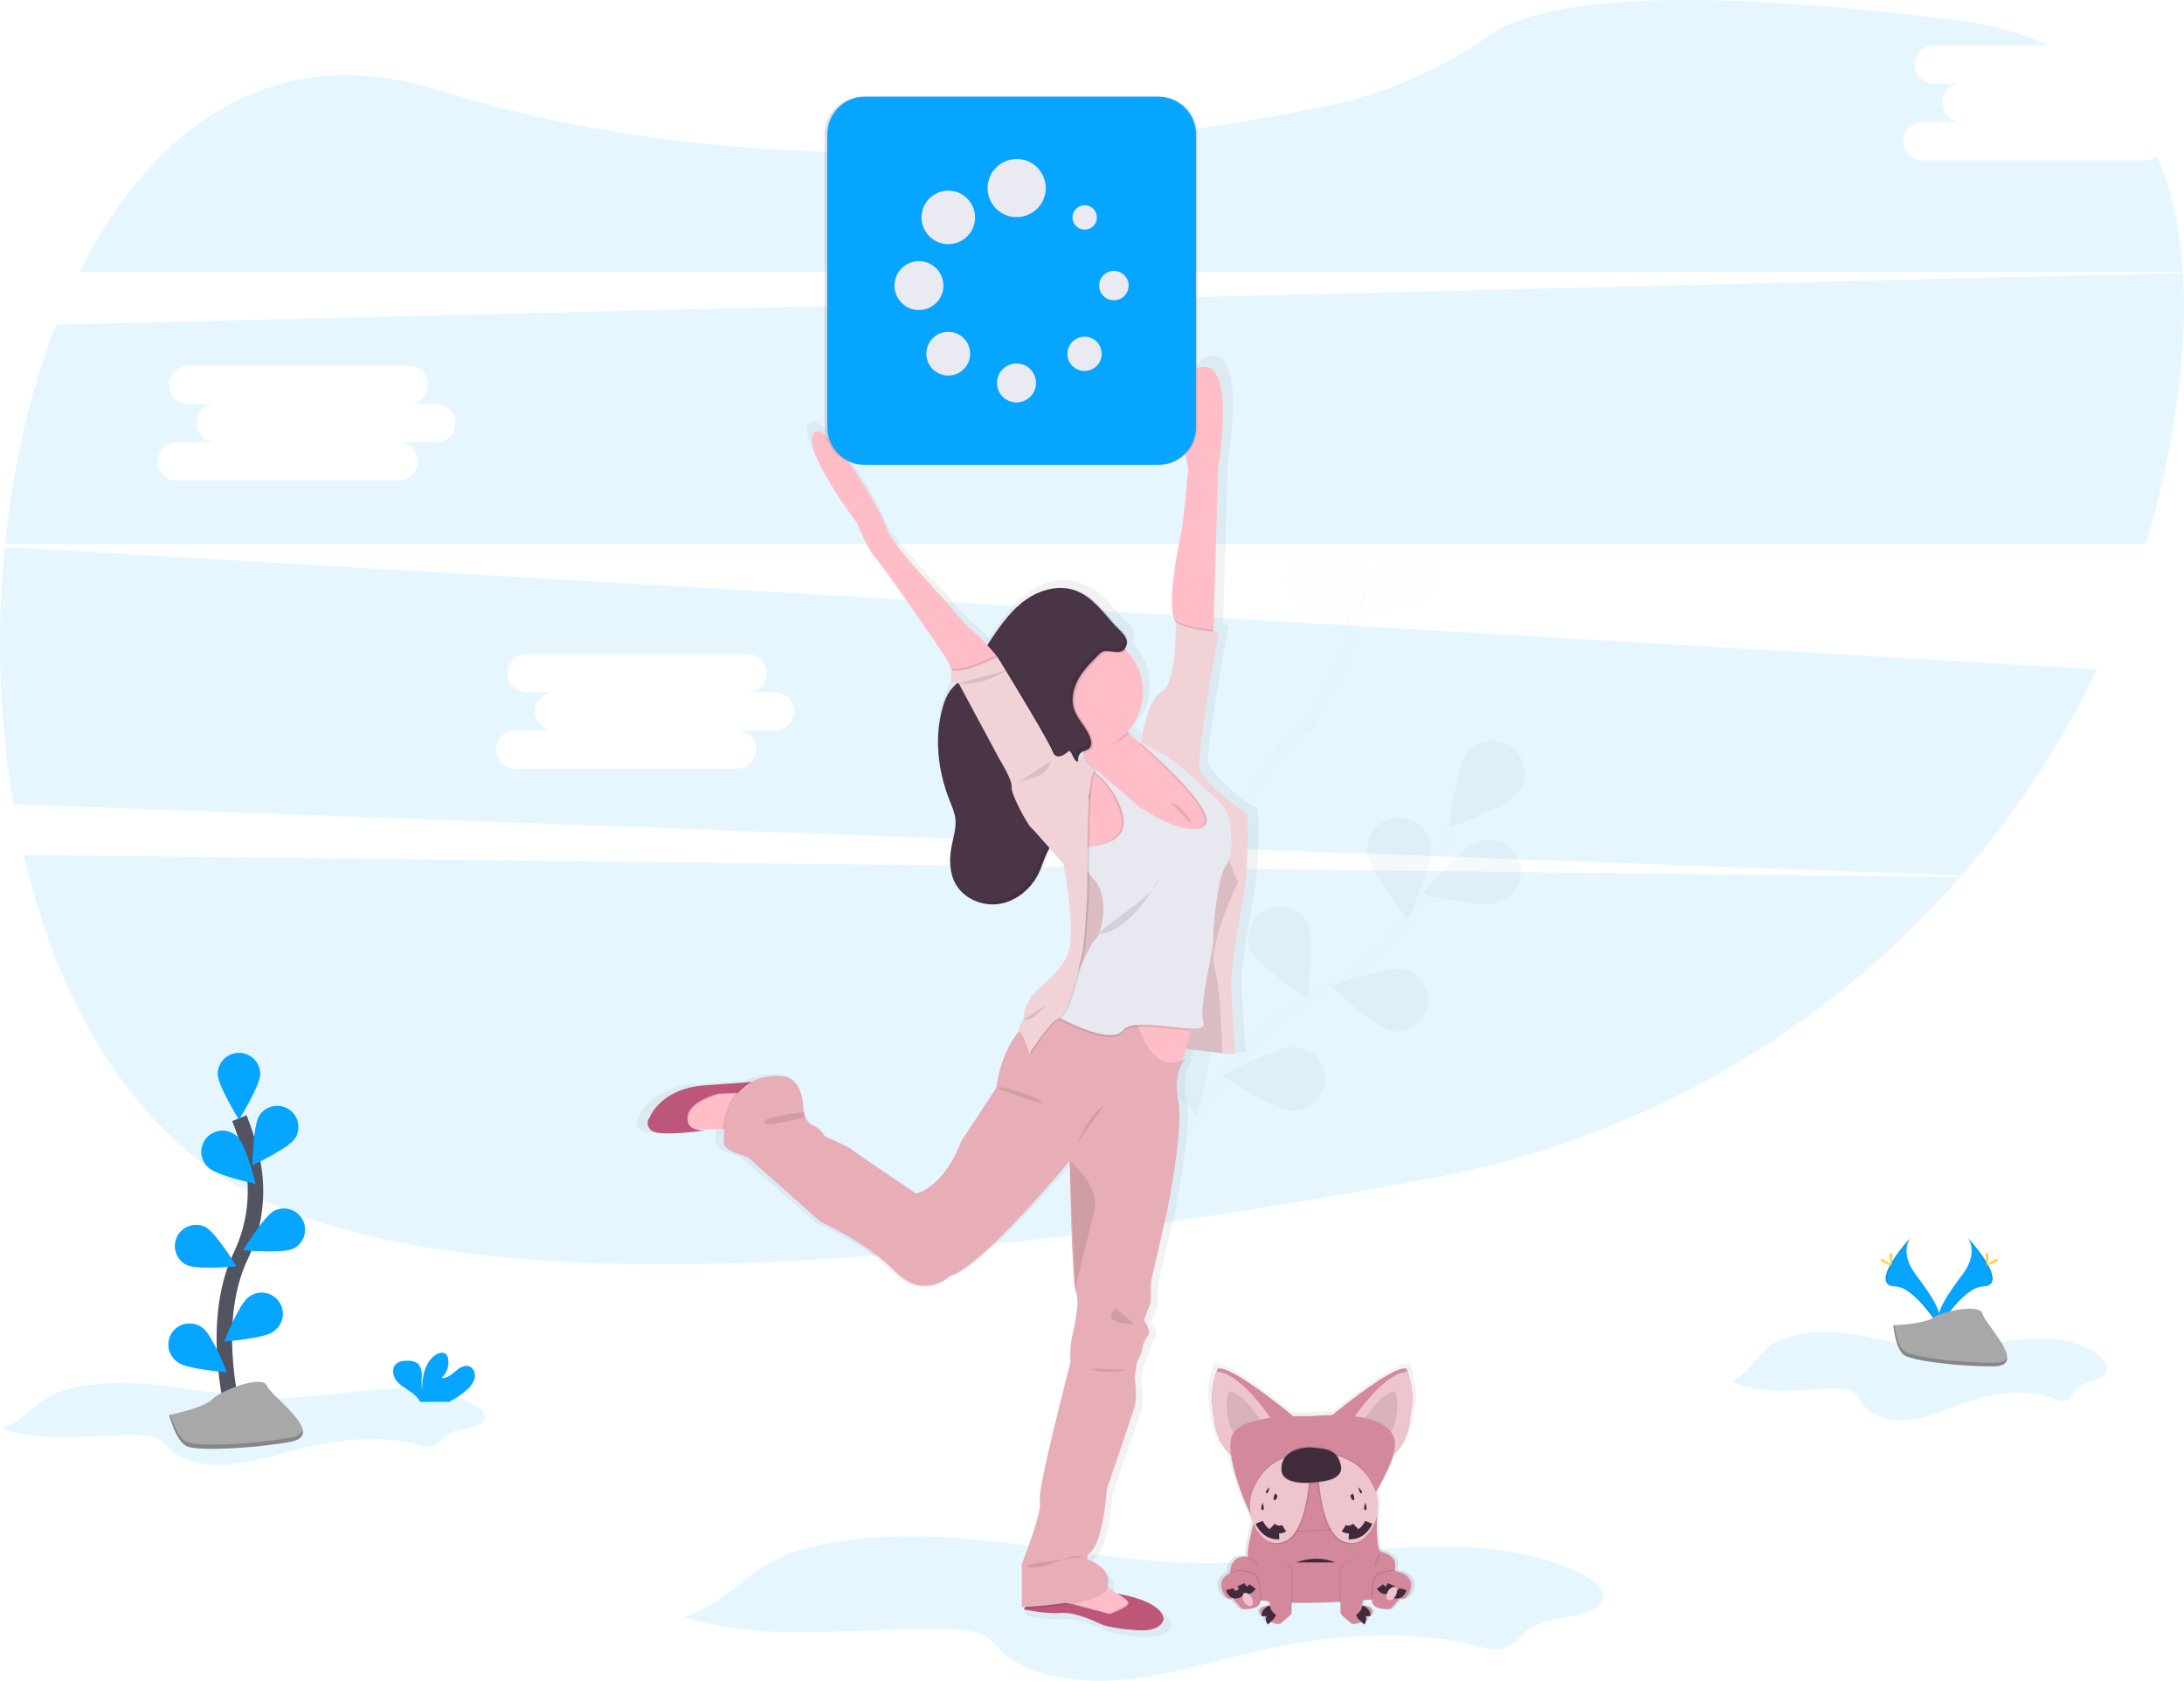 <svg width="282" height="217" viewBox="0 0 282 217" fill="none" xmlns="http://www.w3.org/2000/svg">
<g clip-path="url(#clip0)">
<path opacity="0.1" d="M223.67 178.333C227.783 180.41 232.813 179.147 237.486 179.293C238.126 179.314 238.802 179.375 239.316 179.732C239.83 180.089 240.087 180.674 240.434 181.172C241.742 183.023 244.426 183.618 246.77 183.305C249.114 182.992 251.266 181.95 253.479 181.157C257.304 179.788 261.676 179.165 265.449 180.659C265.783 180.83 266.156 180.912 266.532 180.897C267.359 180.777 267.603 179.781 268.184 179.213C269.228 178.187 271.495 178.469 271.955 177.119C272.212 176.326 271.605 175.515 270.927 174.976C268.356 172.907 264.66 172.565 261.283 172.886C257.905 173.207 254.6 174.082 251.199 174.087C246.973 174.087 242.889 172.737 238.704 172.185C235.805 171.8 232.641 171.849 229.921 172.979C226.983 174.211 226.338 176.942 223.67 178.333Z" fill="#06A5FF"/>
<path opacity="0.1" d="M3.046 110.367C7.508 129.413 16.954 145.877 31.881 153.858C62.908 170.442 132.877 161.887 185.095 152.061C211.482 147.112 235.434 133.44 253.093 113.245L3.046 110.367Z" fill="#06A5FF"/>
<path opacity="0.1" d="M276.885 20.712H248.232C247.576 20.712 246.946 20.452 246.482 19.988C246.018 19.525 245.757 18.896 245.757 18.24C245.757 17.585 246.018 16.956 246.482 16.492C246.946 16.029 247.576 15.768 248.232 15.768H253.185C252.542 15.748 251.933 15.478 251.485 15.017C251.038 14.555 250.787 13.938 250.787 13.295C250.787 12.653 251.038 12.036 251.485 11.574C251.933 11.112 252.542 10.843 253.185 10.822H249.649C249.006 10.801 248.396 10.532 247.948 10.07C247.501 9.609 247.25 8.991 247.25 8.349C247.25 7.706 247.501 7.089 247.948 6.628C248.396 6.166 249.006 5.896 249.649 5.876H264.603C261.285 4.336 257.406 3.24 252.936 2.667C212.159 -2.564 197.6 0.896 192.465 4.464C186.129 8.853 179.06 12.082 171.505 13.638C146.346 18.82 99.295 25.058 56.649 11.643C35.453 4.97 19.702 16.241 10.258 35.074H281.858C281.504 29.599 280.442 24.55 278.494 20.122C278.046 20.505 277.475 20.715 276.885 20.712Z" fill="#06A5FF"/>
<path opacity="0.1" d="M0.614 70.614C-0.487 81.691 -0.113 92.864 1.724 103.842L253.285 113.032C260.288 104.987 266.168 96.033 270.764 86.413L0.614 70.614ZM100.109 94.319H95.156C95.813 94.319 96.442 94.58 96.906 95.043C97.371 95.507 97.632 96.135 97.632 96.791C97.632 97.447 97.371 98.075 96.906 98.539C96.442 99.003 95.813 99.263 95.156 99.263H66.504C65.847 99.263 65.218 99.003 64.754 98.539C64.289 98.075 64.028 97.447 64.028 96.791C64.028 96.135 64.289 95.507 64.754 95.043C65.218 94.58 65.847 94.319 66.504 94.319H71.457C70.814 94.299 70.204 94.029 69.757 93.567C69.309 93.106 69.059 92.489 69.059 91.846C69.059 91.204 69.309 90.586 69.757 90.125C70.204 89.663 70.814 89.394 71.457 89.373H67.92C67.277 89.352 66.667 89.083 66.22 88.621C65.772 88.159 65.522 87.542 65.522 86.9C65.522 86.257 65.772 85.64 66.22 85.178C66.667 84.717 67.277 84.447 67.92 84.427H96.573C97.216 84.447 97.825 84.717 98.273 85.178C98.72 85.64 98.971 86.257 98.971 86.9C98.971 87.542 98.72 88.159 98.273 88.621C97.825 89.083 97.216 89.352 96.573 89.373H100.109C100.752 89.394 101.362 89.663 101.81 90.125C102.257 90.586 102.507 91.204 102.507 91.846C102.507 92.489 102.257 93.106 101.81 93.567C101.362 94.029 100.752 94.299 100.109 94.319Z" fill="#06A5FF"/>
<path opacity="0.1" d="M281.871 35.241L7.228 41.915C3.886 50.488 1.683 60.183 0.655 70.235H277.059C278.863 64.331 280.198 58.293 281.051 52.179C281.874 46.273 282.203 40.562 281.871 35.241ZM56.413 57.1H51.459C52.116 57.1 52.746 57.361 53.21 57.824C53.674 58.288 53.935 58.916 53.935 59.572C53.935 60.228 53.674 60.856 53.21 61.32C52.746 61.783 52.116 62.044 51.459 62.044H22.807C22.151 62.044 21.521 61.783 21.057 61.32C20.593 60.856 20.332 60.228 20.332 59.572C20.332 58.916 20.593 58.288 21.057 57.824C21.521 57.361 22.151 57.1 22.807 57.1H27.76C27.117 57.079 26.508 56.81 26.06 56.348C25.612 55.887 25.362 55.269 25.362 54.627C25.362 53.984 25.612 53.367 26.06 52.906C26.508 52.444 27.117 52.175 27.76 52.154H24.223C23.58 52.133 22.971 51.864 22.523 51.402C22.076 50.94 21.825 50.323 21.825 49.681C21.825 49.038 22.076 48.421 22.523 47.959C22.971 47.498 23.58 47.228 24.223 47.207H52.876C53.519 47.228 54.129 47.498 54.576 47.959C55.024 48.421 55.274 49.038 55.274 49.681C55.274 50.323 55.024 50.94 54.576 51.402C54.129 51.864 53.519 52.133 52.876 52.154H56.413C57.056 52.175 57.666 52.444 58.113 52.906C58.56 53.367 58.811 53.984 58.811 54.627C58.811 55.269 58.56 55.887 58.113 56.348C57.666 56.81 57.056 57.079 56.413 57.1Z" fill="#06A5FF"/>
<g opacity="0.1">
<path opacity="0.1" d="M149.935 152.375C149.935 152.375 157.183 134.535 170.719 127.915C176.414 125.176 181.065 120.666 183.975 115.063C185.335 112.391 186.447 109.6 187.298 106.726" stroke="#535461" stroke-width="2" stroke-miterlimit="10"/>
<path opacity="0.1" d="M195.804 102.505C194.392 104.277 187.09 106.869 187.09 106.869C187.09 106.869 187.969 99.181 189.38 97.41C189.702 96.951 190.115 96.563 190.592 96.269C191.07 95.975 191.603 95.782 192.159 95.702C192.714 95.621 193.28 95.655 193.822 95.801C194.363 95.948 194.869 96.203 195.308 96.552C195.748 96.9 196.111 97.335 196.375 97.829C196.64 98.323 196.801 98.867 196.847 99.425C196.894 99.983 196.826 100.545 196.646 101.077C196.467 101.608 196.181 102.096 195.806 102.513L195.804 102.505Z" fill="#06A5FF"/>
<path opacity="0.1" d="M193.298 116.533C191.149 117.255 183.612 115.463 183.612 115.463C183.612 115.463 188.535 109.487 190.684 108.766C191.204 108.55 191.764 108.443 192.328 108.453C192.892 108.462 193.448 108.587 193.962 108.82C194.475 109.053 194.935 109.389 195.313 109.807C195.691 110.225 195.979 110.717 196.159 111.251C196.338 111.785 196.406 112.35 196.358 112.911C196.31 113.472 196.146 114.018 195.878 114.513C195.609 115.008 195.242 115.443 194.798 115.791C194.354 116.139 193.843 116.391 193.298 116.533Z" fill="#06A5FF"/>
<path opacity="0.1" d="M179.711 133.118C177.493 132.659 171.892 127.309 171.892 127.309C171.892 127.309 179.163 124.632 181.382 125.094C182.386 125.374 183.247 126.024 183.79 126.914C184.333 127.804 184.516 128.866 184.304 129.886C184.092 130.906 183.499 131.808 182.646 132.408C181.793 133.008 180.744 133.262 179.711 133.118Z" fill="#06A5FF"/>
<path opacity="0.1" d="M166.601 143.355C164.336 143.275 157.91 138.95 157.91 138.95C157.91 138.95 164.624 135.084 166.889 135.161C167.45 135.146 168.008 135.246 168.529 135.455C169.05 135.664 169.523 135.977 169.918 136.375C170.313 136.773 170.622 137.248 170.827 137.77C171.031 138.292 171.127 138.85 171.107 139.411C171.087 139.971 170.953 140.521 170.712 141.028C170.472 141.534 170.13 141.986 169.708 142.355C169.285 142.725 168.792 143.004 168.258 143.176C167.723 143.348 167.159 143.409 166.601 143.355Z" fill="#06A5FF"/>
<path opacity="0.1" d="M176.595 110.45C176.883 112.693 181.793 118.682 181.793 118.682C181.793 118.682 185.026 111.649 184.736 109.402C184.7 108.842 184.55 108.294 184.295 107.794C184.039 107.293 183.683 106.85 183.249 106.493C182.815 106.135 182.312 105.87 181.771 105.714C181.231 105.558 180.664 105.515 180.106 105.587C179.548 105.659 179.01 105.844 178.527 106.132C178.043 106.419 177.624 106.803 177.295 107.259C176.966 107.714 176.734 108.233 176.614 108.782C176.493 109.331 176.487 109.898 176.595 110.45Z" fill="#06A5FF"/>
<path opacity="0.1" d="M161.414 122.617C162.363 124.67 168.843 128.918 168.843 128.918C168.843 128.918 169.817 121.241 168.869 119.185C168.371 118.267 167.542 117.573 166.551 117.244C165.559 116.914 164.479 116.974 163.53 117.411C162.582 117.848 161.835 118.629 161.442 119.596C161.049 120.563 161.039 121.643 161.414 122.617Z" fill="#06A5FF"/>
<path opacity="0.1" d="M148.284 136.46C148.873 138.644 154.538 143.924 154.538 143.924C154.538 143.924 156.8 136.521 156.214 134.337C155.881 133.346 155.182 132.519 154.26 132.024C153.338 131.53 152.261 131.405 151.25 131.676C150.239 131.946 149.369 132.592 148.818 133.481C148.267 134.37 148.076 135.435 148.284 136.46Z" fill="#06A5FF"/>
<path opacity="0.25" d="M195.804 102.505C194.392 104.277 187.09 106.869 187.09 106.869C187.09 106.869 187.969 99.181 189.38 97.41C189.702 96.951 190.115 96.563 190.592 96.269C191.07 95.975 191.603 95.782 192.159 95.702C192.714 95.621 193.28 95.655 193.822 95.801C194.363 95.948 194.869 96.203 195.308 96.552C195.748 96.9 196.111 97.335 196.375 97.829C196.64 98.323 196.801 98.867 196.847 99.425C196.894 99.983 196.826 100.545 196.646 101.077C196.467 101.608 196.181 102.096 195.806 102.513L195.804 102.505Z" fill="black"/>
<path opacity="0.25" d="M193.298 116.533C191.149 117.255 183.612 115.463 183.612 115.463C183.612 115.463 188.535 109.487 190.684 108.766C191.204 108.55 191.764 108.443 192.328 108.453C192.892 108.462 193.448 108.587 193.962 108.82C194.475 109.053 194.935 109.389 195.313 109.807C195.691 110.225 195.979 110.717 196.159 111.251C196.338 111.785 196.406 112.35 196.358 112.911C196.31 113.472 196.146 114.018 195.878 114.513C195.609 115.008 195.242 115.443 194.798 115.791C194.354 116.139 193.843 116.391 193.298 116.533Z" fill="black"/>
<path opacity="0.25" d="M179.711 133.118C177.493 132.659 171.892 127.309 171.892 127.309C171.892 127.309 179.163 124.632 181.382 125.094C182.386 125.374 183.247 126.024 183.79 126.914C184.333 127.804 184.516 128.866 184.304 129.886C184.092 130.906 183.499 131.808 182.646 132.408C181.793 133.008 180.744 133.262 179.711 133.118Z" fill="black"/>
<path opacity="0.25" d="M166.601 143.355C164.336 143.275 157.91 138.95 157.91 138.95C157.91 138.95 164.624 135.084 166.889 135.161C167.45 135.146 168.008 135.246 168.529 135.455C169.05 135.664 169.523 135.977 169.918 136.375C170.313 136.773 170.622 137.248 170.827 137.77C171.031 138.292 171.127 138.85 171.107 139.411C171.087 139.971 170.953 140.521 170.712 141.028C170.472 141.534 170.13 141.986 169.708 142.355C169.285 142.725 168.792 143.004 168.258 143.176C167.723 143.348 167.159 143.409 166.601 143.355Z" fill="black"/>
<path opacity="0.25" d="M176.595 110.45C176.883 112.693 181.793 118.682 181.793 118.682C181.793 118.682 185.026 111.649 184.736 109.402C184.7 108.842 184.55 108.294 184.295 107.794C184.039 107.293 183.683 106.85 183.249 106.493C182.815 106.135 182.312 105.87 181.771 105.714C181.231 105.558 180.664 105.515 180.106 105.587C179.548 105.659 179.01 105.844 178.527 106.132C178.043 106.419 177.624 106.803 177.295 107.259C176.966 107.714 176.734 108.233 176.614 108.782C176.493 109.331 176.487 109.898 176.595 110.45Z" fill="black"/>
<path opacity="0.25" d="M161.414 122.617C162.363 124.67 168.843 128.918 168.843 128.918C168.843 128.918 169.817 121.241 168.869 119.185C168.371 118.267 167.542 117.573 166.551 117.244C165.559 116.914 164.479 116.974 163.53 117.411C162.582 117.848 161.835 118.629 161.442 119.596C161.049 120.563 161.039 121.643 161.414 122.617Z" fill="black"/>
<path opacity="0.25" d="M148.284 136.46C148.873 138.644 154.538 143.924 154.538 143.924C154.538 143.924 156.8 136.521 156.214 134.337C155.881 133.346 155.182 132.519 154.26 132.024C153.338 131.53 152.261 131.405 151.25 131.676C150.239 131.946 149.369 132.592 148.818 133.481C148.267 134.37 148.076 135.435 148.284 136.46Z" fill="black"/>
</g>
<g opacity="0.1">
<path opacity="0.1" d="M155.358 125.363C155.358 125.363 156.273 106.132 166.846 95.408C171.309 90.937 174.2 85.141 175.084 78.89C175.477 75.92 175.598 72.919 175.444 69.927" stroke="#535461" stroke-width="2" stroke-miterlimit="10"/>
<path opacity="0.1" d="M182.073 63.127C181.33 65.265 175.3 70.122 175.3 70.122C175.3 70.122 173.577 62.578 174.318 60.439C174.468 59.898 174.727 59.394 175.08 58.957C175.433 58.52 175.872 58.16 176.37 57.899C176.868 57.639 177.414 57.483 177.974 57.441C178.535 57.399 179.098 57.472 179.629 57.656C180.16 57.84 180.648 58.131 181.062 58.511C181.476 58.89 181.808 59.351 182.037 59.863C182.266 60.376 182.387 60.93 182.393 61.492C182.4 62.053 182.29 62.609 182.073 63.127Z" fill="#06A5FF"/>
<path opacity="0.1" d="M184.368 77.183C182.569 78.577 174.873 79.38 174.873 79.38C174.873 79.38 177.533 72.111 179.32 70.72C180.183 70.132 181.239 69.895 182.271 70.056C183.303 70.218 184.236 70.765 184.878 71.588C185.521 72.411 185.826 73.447 185.731 74.486C185.636 75.525 185.149 76.49 184.368 77.183Z" fill="#06A5FF"/>
<path opacity="0.1" d="M177.057 97.335C174.811 97.636 167.75 94.445 167.75 94.445C167.75 94.445 173.721 89.504 175.957 89.211C177 89.14 178.03 89.468 178.839 90.127C179.648 90.787 180.176 91.729 180.314 92.763C180.453 93.797 180.193 94.845 179.586 95.694C178.979 96.543 178.071 97.13 177.047 97.335H177.057Z" fill="#06A5FF"/>
<path opacity="0.1" d="M168.087 111.335C165.926 112.01 158.428 110.052 158.428 110.052C158.428 110.052 163.476 104.181 165.64 103.506C166.165 103.304 166.726 103.212 167.288 103.235C167.851 103.258 168.402 103.396 168.909 103.64C169.415 103.885 169.866 104.231 170.234 104.656C170.601 105.081 170.877 105.578 171.045 106.114C171.213 106.65 171.268 107.215 171.209 107.774C171.149 108.333 170.975 108.873 170.698 109.362C170.421 109.851 170.046 110.278 169.597 110.616C169.148 110.955 168.634 111.198 168.087 111.33V111.335Z" fill="#06A5FF"/>
<path opacity="0.1" d="M166.589 76.983C167.617 79.003 174.228 83.028 174.228 83.028C174.228 83.028 174.94 75.327 173.922 73.299C173.702 72.783 173.378 72.317 172.97 71.93C172.563 71.544 172.08 71.245 171.552 71.052C171.025 70.859 170.463 70.776 169.902 70.808C169.341 70.84 168.792 70.987 168.29 71.239C167.788 71.491 167.343 71.844 166.982 72.274C166.622 72.705 166.354 73.205 166.194 73.743C166.035 74.281 165.988 74.847 166.055 75.404C166.123 75.961 166.305 76.498 166.589 76.983Z" fill="#06A5FF"/>
<path opacity="0.1" d="M156.306 93.485C157.885 95.11 165.406 96.971 165.406 96.971C165.406 96.971 163.778 89.406 162.2 87.781C161.836 87.353 161.388 87.003 160.883 86.754C160.378 86.506 159.827 86.363 159.265 86.336C158.702 86.308 158.14 86.397 157.613 86.595C157.087 86.793 156.606 87.097 156.202 87.489C155.798 87.88 155.478 88.35 155.263 88.87C155.048 89.389 154.942 89.947 154.952 90.51C154.962 91.072 155.087 91.626 155.32 92.138C155.553 92.65 155.889 93.108 156.306 93.485Z" fill="#06A5FF"/>
<path opacity="0.1" d="M148.518 110.896C149.803 112.765 156.898 115.866 156.898 115.866C156.898 115.866 156.571 108.134 155.294 106.268C155.009 105.781 154.627 105.358 154.172 105.025C153.716 104.692 153.197 104.456 152.646 104.332C152.095 104.208 151.525 104.198 150.97 104.304C150.416 104.41 149.889 104.628 149.422 104.946C148.956 105.264 148.56 105.675 148.26 106.152C147.959 106.629 147.76 107.164 147.676 107.721C147.591 108.279 147.622 108.847 147.767 109.392C147.912 109.937 148.168 110.447 148.518 110.889V110.896Z" fill="#06A5FF"/>
</g>
<path d="M254.111 159.836C254.111 159.836 255.525 161.682 253.461 164.456C251.397 167.231 249.695 169.59 250.376 171.328C250.376 171.328 253.492 166.158 256.031 166.084C258.571 166.009 256.9 162.944 254.111 159.836Z" fill="#06A5FF"/>
<path opacity="0.1" d="M254.111 159.836C254.235 160.015 254.332 160.21 254.401 160.416C256.874 163.317 258.19 166.025 255.812 166.091C253.599 166.156 250.944 170.109 250.307 171.107C250.328 171.184 250.352 171.261 250.381 171.335C250.381 171.335 253.497 166.166 256.036 166.091C258.576 166.017 256.9 162.944 254.111 159.836Z" fill="black"/>
<path d="M256.739 162.185C256.739 162.834 256.664 163.36 256.574 163.36C256.484 163.36 256.412 162.834 256.412 162.185C256.412 161.535 256.502 161.841 256.592 161.841C256.682 161.841 256.739 161.535 256.739 162.185Z" fill="#FFD037"/>
<path d="M257.638 162.96C257.067 163.27 256.568 163.458 256.527 163.378C256.486 163.299 256.91 162.986 257.481 162.675C258.051 162.364 257.828 162.59 257.872 162.675C257.915 162.76 258.211 162.66 257.638 162.96Z" fill="#FFD037"/>
<path d="M246.644 159.836C246.644 159.836 245.231 161.682 247.295 164.456C249.359 167.231 251.06 169.59 250.379 171.328C250.379 171.328 247.267 166.158 244.724 166.084C242.182 166.009 243.866 162.944 246.644 159.836Z" fill="#06A5FF"/>
<path opacity="0.1" d="M246.644 159.836C246.521 160.015 246.423 160.21 246.354 160.416C243.881 163.317 242.565 166.025 244.943 166.091C247.156 166.156 249.811 170.109 250.448 171.107C250.428 171.185 250.402 171.261 250.371 171.335C250.371 171.335 247.259 166.166 244.716 166.091C242.174 166.017 243.866 162.944 246.644 159.836Z" fill="black"/>
<path d="M244.027 162.185C244.027 162.834 244.102 163.36 244.192 163.36C244.282 163.36 244.354 162.834 244.354 162.185C244.354 161.535 244.264 161.841 244.174 161.841C244.084 161.841 244.027 161.535 244.027 162.185Z" fill="#FFD037"/>
<path d="M243.127 162.96C243.698 163.27 244.194 163.458 244.238 163.378C244.281 163.299 243.855 162.986 243.284 162.675C242.713 162.364 242.937 162.59 242.893 162.675C242.85 162.76 242.557 162.66 243.127 162.96Z" fill="#FFD037"/>
<path d="M244.477 171.092C244.477 171.092 248.425 170.971 249.617 170.124C250.81 169.277 255.691 168.268 255.987 169.611C256.282 170.953 261.919 176.362 257.462 176.398C253.005 176.433 247.106 175.702 245.919 174.981C244.731 174.259 244.477 171.092 244.477 171.092Z" fill="#A8A8A8"/>
<path opacity="0.2" d="M257.539 175.935C253.082 175.971 247.183 175.242 245.996 174.521C245.091 173.972 244.731 171.998 244.61 171.086H244.477C244.477 171.086 244.734 174.267 245.916 174.988C247.098 175.709 253.003 176.438 257.46 176.405C258.745 176.392 259.19 175.935 259.166 175.26C258.981 175.673 258.496 175.928 257.539 175.935Z" fill="black"/>
<path opacity="0.1" d="M0.216 184.434C5.531 186.354 12.017 185.186 18.047 185.322C18.872 185.34 19.748 185.397 20.409 185.728C21.07 186.059 21.399 186.598 21.851 187.057C23.542 188.769 26.992 189.321 30.033 189.031C33.073 188.741 35.834 187.779 38.697 187.044C43.635 185.779 49.28 185.201 54.151 186.582C54.598 186.744 55.071 186.819 55.547 186.803C56.613 186.69 56.932 185.776 57.68 185.248C59.027 184.3 61.955 184.557 62.548 183.307C62.895 182.576 62.096 181.826 61.227 181.325C57.898 179.413 53.136 179.097 48.781 179.393C44.427 179.688 40.142 180.502 35.762 180.504C30.308 180.504 25.036 179.257 19.633 178.746C15.89 178.392 11.808 178.435 8.3 179.48C4.49 180.609 3.652 183.145 0.216 184.434Z" fill="#06A5FF"/>
<path d="M60.312 179.4C60.785 179.018 61.129 178.5 61.299 177.917C61.425 177.326 61.173 176.621 60.61 176.405C59.978 176.164 59.302 176.6 58.791 177.042C58.279 177.483 57.691 177.989 57.02 177.896C57.365 177.584 57.623 177.187 57.769 176.746C57.915 176.304 57.943 175.832 57.852 175.376C57.823 175.187 57.743 175.009 57.621 174.862C57.272 174.487 56.634 174.649 56.212 174.944C54.876 175.884 54.503 177.696 54.498 179.329C54.362 178.738 54.475 178.127 54.472 177.532C54.47 176.936 54.303 176.248 53.794 175.935C53.479 175.761 53.125 175.673 52.766 175.679C52.164 175.658 51.496 175.717 51.084 176.156C50.57 176.7 50.707 177.616 51.151 178.209C51.596 178.802 52.27 179.185 52.889 179.601C53.388 179.897 53.813 180.301 54.133 180.784C54.171 180.851 54.202 180.921 54.225 180.994H57.976C58.824 180.572 59.61 180.036 60.312 179.4Z" fill="#06A5FF"/>
<path d="M30.385 183.451C30.385 183.451 26.787 171.205 31.061 162.19C32.884 158.421 33.434 154.164 32.629 150.056C32.229 148.109 31.653 146.203 30.907 144.36" stroke="#535461" stroke-width="2" stroke-miterlimit="10"/>
<path d="M33.577 138.665C33.577 140.166 30.855 144.517 30.855 144.517C30.855 144.517 28.133 140.153 28.133 138.665C28.133 137.944 28.42 137.252 28.931 136.742C29.441 136.233 30.133 135.946 30.855 135.946C31.577 135.946 32.27 136.233 32.78 136.742C33.291 137.252 33.577 137.944 33.577 138.665Z" fill="#06A5FF"/>
<path d="M38.076 146.978C37.258 148.236 32.606 150.413 32.606 150.413C32.606 150.413 32.688 145.279 33.506 144.024C33.898 143.419 34.515 142.994 35.221 142.843C35.927 142.692 36.664 142.827 37.27 143.219C37.876 143.611 38.301 144.227 38.453 144.932C38.604 145.637 38.468 146.373 38.076 146.978Z" fill="#06A5FF"/>
<path d="M37.877 161.183C36.536 161.858 31.418 161.394 31.418 161.394C31.418 161.394 34.086 157.007 35.428 156.332C36.072 156.008 36.819 155.952 37.504 156.178C38.189 156.403 38.757 156.891 39.082 157.535C39.407 158.178 39.462 158.924 39.236 159.608C39.01 160.292 38.522 160.859 37.877 161.183Z" fill="#06A5FF"/>
<path d="M35.305 171.9C34.096 172.791 28.974 173.184 28.974 173.184C28.974 173.184 30.86 168.409 32.058 167.516C32.343 167.282 32.673 167.109 33.027 167.007C33.381 166.905 33.753 166.875 34.119 166.921C34.485 166.966 34.837 167.085 35.156 167.271C35.474 167.456 35.752 167.705 35.971 168C36.191 168.296 36.348 168.634 36.433 168.992C36.518 169.35 36.529 169.722 36.465 170.085C36.402 170.448 36.266 170.794 36.064 171.102C35.863 171.411 35.601 171.675 35.294 171.88L35.305 171.9Z" fill="#06A5FF"/>
<path d="M26.892 150.706C27.969 151.75 32.991 152.833 32.991 152.833C32.991 152.833 31.76 147.851 30.678 146.806C30.424 146.547 30.12 146.341 29.785 146.201C29.45 146.061 29.09 145.989 28.727 145.989C28.364 145.99 28.004 146.063 27.67 146.205C27.335 146.347 27.033 146.554 26.779 146.814C26.526 147.074 26.328 147.382 26.196 147.721C26.064 148.059 26.001 148.42 26.011 148.782C26.021 149.145 26.104 149.502 26.254 149.832C26.404 150.163 26.62 150.46 26.887 150.706H26.892Z" fill="#06A5FF"/>
<path d="M24.046 163.275C25.388 163.95 30.506 163.483 30.506 163.483C30.506 163.483 27.84 159.096 26.496 158.421C25.853 158.114 25.116 158.071 24.442 158.3C23.767 158.53 23.21 159.014 22.889 159.65C22.569 160.285 22.51 161.021 22.727 161.698C22.943 162.376 23.417 162.942 24.046 163.275Z" fill="#06A5FF"/>
<path d="M22.951 175.871C24.159 176.764 29.282 177.155 29.282 177.155C29.282 177.155 27.395 172.38 26.197 171.49C25.912 171.256 25.582 171.083 25.228 170.981C24.874 170.878 24.503 170.849 24.137 170.894C23.771 170.94 23.418 171.059 23.099 171.244C22.781 171.43 22.503 171.678 22.284 171.974C22.065 172.27 21.908 172.607 21.823 172.966C21.738 173.324 21.727 173.696 21.79 174.059C21.853 174.421 21.99 174.767 22.191 175.076C22.392 175.384 22.654 175.649 22.961 175.853L22.951 175.871Z" fill="#06A5FF"/>
<path d="M33.577 138.665C33.577 140.166 30.855 144.517 30.855 144.517C30.855 144.517 28.133 140.153 28.133 138.665C28.133 137.944 28.42 137.252 28.931 136.742C29.441 136.233 30.133 135.946 30.855 135.946C31.577 135.946 32.27 136.233 32.78 136.742C33.291 137.252 33.577 137.944 33.577 138.665Z" fill="#06A5FF"/>
<path d="M38.076 146.978C37.258 148.236 32.606 150.413 32.606 150.413C32.606 150.413 32.688 145.279 33.506 144.024C33.898 143.419 34.515 142.994 35.221 142.843C35.927 142.692 36.664 142.827 37.27 143.219C37.876 143.611 38.301 144.227 38.453 144.932C38.604 145.637 38.468 146.373 38.076 146.978Z" fill="#06A5FF"/>
<path d="M37.877 161.183C36.536 161.858 31.418 161.394 31.418 161.394C31.418 161.394 34.086 157.007 35.428 156.332C36.072 156.008 36.819 155.952 37.504 156.178C38.189 156.403 38.757 156.891 39.082 157.535C39.407 158.178 39.462 158.924 39.236 159.608C39.01 160.292 38.522 160.859 37.877 161.183Z" fill="#06A5FF"/>
<path d="M35.305 171.9C34.096 172.791 28.974 173.184 28.974 173.184C28.974 173.184 30.86 168.409 32.058 167.516C32.343 167.282 32.673 167.109 33.027 167.007C33.381 166.905 33.753 166.875 34.119 166.921C34.485 166.966 34.837 167.085 35.156 167.271C35.474 167.456 35.752 167.705 35.971 168C36.191 168.296 36.348 168.634 36.433 168.992C36.518 169.35 36.529 169.722 36.465 170.085C36.402 170.448 36.266 170.794 36.064 171.102C35.863 171.411 35.601 171.675 35.294 171.88L35.305 171.9Z" fill="#06A5FF"/>
<path d="M26.892 150.706C27.969 151.75 32.991 152.833 32.991 152.833C32.991 152.833 31.76 147.851 30.678 146.806C30.424 146.547 30.12 146.341 29.785 146.201C29.45 146.061 29.09 145.989 28.727 145.989C28.364 145.99 28.004 146.063 27.67 146.205C27.335 146.347 27.033 146.554 26.779 146.814C26.526 147.074 26.328 147.382 26.196 147.721C26.064 148.059 26.001 148.42 26.011 148.782C26.021 149.145 26.104 149.502 26.254 149.832C26.404 150.163 26.62 150.46 26.887 150.706H26.892Z" fill="#06A5FF"/>
<path d="M24.046 163.275C25.388 163.95 30.506 163.483 30.506 163.483C30.506 163.483 27.84 159.096 26.496 158.421C25.853 158.114 25.116 158.071 24.442 158.3C23.767 158.53 23.21 159.014 22.889 159.65C22.569 160.285 22.51 161.021 22.727 161.698C22.943 162.376 23.417 162.942 24.046 163.275Z" fill="#06A5FF"/>
<path d="M22.951 175.871C24.159 176.764 29.282 177.155 29.282 177.155C29.282 177.155 27.395 172.38 26.197 171.49C25.912 171.256 25.582 171.083 25.228 170.981C24.874 170.878 24.503 170.849 24.137 170.894C23.771 170.94 23.418 171.059 23.099 171.244C22.781 171.43 22.503 171.678 22.284 171.974C22.065 172.27 21.908 172.607 21.823 172.966C21.738 173.324 21.727 173.696 21.79 174.059C21.853 174.421 21.99 174.767 22.191 175.076C22.392 175.384 22.654 175.649 22.961 175.853L22.951 175.871Z" fill="#06A5FF"/>
<path d="M21.848 182.681C21.848 182.681 26.246 181.808 27.418 180.646C28.59 179.483 33.87 177.447 34.456 178.903C35.042 180.358 42.373 185.297 37.389 186.17C32.405 187.042 25.66 187.332 24.192 186.752C22.725 186.172 21.848 182.681 21.848 182.681Z" fill="#A8A8A8"/>
<path opacity="0.2" d="M37.389 185.628C32.402 186.501 25.66 186.791 24.192 186.208C23.077 185.767 22.3 183.641 21.995 182.648L21.848 182.679C21.848 182.679 22.727 186.167 24.192 186.75C25.657 187.332 32.402 187.04 37.389 186.167C38.826 185.91 39.237 185.325 39.083 184.576C38.954 185.063 38.458 185.441 37.389 185.628Z" fill="black"/>
<path opacity="0.1" d="M88.376 208.748C98.483 212.138 110.813 210.075 122.28 210.316C123.85 210.349 125.513 210.447 126.773 211.032C128.032 211.617 128.649 212.572 129.513 213.383C132.728 216.407 139.311 217.383 145.066 216.867C150.822 216.351 156.099 214.654 161.517 213.36C170.904 211.122 181.636 210.105 190.894 212.544C191.745 212.767 192.64 213.024 193.55 212.934C195.58 212.736 196.184 211.112 197.606 210.185C200.176 208.511 205.733 208.966 206.859 206.761C207.52 205.477 206.001 204.14 204.348 203.26C198.022 199.879 188.969 199.322 180.685 199.846C172.4 200.369 164.26 201.802 155.934 201.807C145.563 201.807 135.54 199.604 125.269 198.701C118.154 198.072 110.389 198.152 103.719 199.984C96.504 201.994 94.91 206.471 88.376 208.748Z" fill="#06A5FF"/>
<path d="M182.482 182.894C182.538 182.404 182.621 181.916 182.708 181.429C183.094 179.316 182.505 177.304 182.194 176.475C182.104 176.218 182.037 176.072 182.037 176.072C180.477 175.648 174.326 180.407 172.095 182.201C171.324 182.201 170.475 182.235 169.558 182.296C169.157 182.324 168.753 182.335 168.352 182.327C167.992 182.327 167.481 182.327 166.884 182.327C164.805 180.656 158.376 175.627 156.772 176.064C156.772 176.064 156.708 176.208 156.616 176.467C156.315 177.296 155.729 179.308 156.102 181.421C156.192 181.909 156.271 182.396 156.328 182.887C156.449 183.962 156.898 186.018 158.533 187.412C158.88 189.953 160.191 193.293 161.199 195.32C161.274 195.704 161.389 196.079 161.541 196.44C161.124 198.041 160.646 200.133 160.769 200.824C160.769 200.824 158.597 200.298 158.376 202.911C158.376 202.936 158.376 202.965 158.376 202.99C157.59 203.352 156.611 204.174 157.713 205.901C157.846 206.113 158.046 206.275 158.281 206.361C158.477 206.43 158.667 206.43 158.646 206.155L160.006 207.695C160.006 207.695 162.469 207.978 162.497 206.55L162.641 206.574C162.972 206.622 163.319 206.663 163.669 206.699L163.839 207.264C163.839 207.264 161.99 207.226 162.494 208.36C162.494 208.36 162.959 208.791 163.119 208.635C163.119 208.635 162.88 209.379 163.839 209.379C163.839 209.379 164.867 209.928 165.275 209.538C165.684 209.148 166.517 208.558 166.597 208.322C166.62 208.257 166.63 207.677 166.633 206.876H166.792C168.848 206.925 171.043 206.858 173.038 206.751H173.197C173.197 207.621 173.21 208.257 173.233 208.327C173.313 208.563 174.154 209.151 174.555 209.543C174.956 209.936 175.991 209.384 175.991 209.384C176.95 209.384 176.711 208.64 176.711 208.64C176.871 208.796 177.336 208.365 177.336 208.365C177.85 207.231 175.991 207.269 175.991 207.269L176.21 206.545L177.238 206.461L177.397 206.445C177.3 207.998 179.888 207.7 179.888 207.7L181.248 206.16C181.227 206.435 181.418 206.435 181.613 206.366C181.848 206.28 182.048 206.118 182.181 205.906C183.847 203.303 180.767 202.751 180.767 202.751C180.672 202.726 180.575 202.711 180.477 202.705C180.477 202.659 180.477 202.613 180.477 202.569C180.514 202.228 180.521 201.885 180.497 201.542C180.382 201.073 179.621 200.328 178.662 200.21C178.038 200.133 178.022 197.261 178.089 195.269C178.159 194.894 178.191 194.513 178.187 194.132C178.193 193.518 178.107 192.907 177.93 192.32C179.156 190.246 180.138 188.074 180.243 187.42C181.914 186.018 182.361 183.965 182.482 182.894Z" fill="url(#paint0_linear)"/>
<path d="M180.114 202.702C180.016 204.055 179.754 206.227 179.754 206.227C179.754 206.227 178.664 206.36 176.981 206.512L175.839 206.609C174.96 206.679 173.979 206.748 172.94 206.807C171.017 206.912 168.907 206.976 166.92 206.93C165.925 206.907 164.961 206.856 164.067 206.768C163.669 206.73 163.296 206.684 162.913 206.627C160.633 206.288 159.011 205.639 158.862 204.497C158.79 204.016 158.772 203.529 158.808 203.044C159.021 200.477 161.121 200.99 161.121 200.99C160.985 200.282 161.494 198.08 161.892 196.486C162.149 195.482 162.373 194.72 162.373 194.72L177.084 193.734H177.132C177.23 193.734 177.327 193.754 177.417 193.793C177.506 193.831 177.587 193.888 177.655 193.959C177.722 194.029 177.774 194.113 177.808 194.205C177.842 194.296 177.857 194.394 177.852 194.491C177.765 196.252 177.639 200.287 178.366 200.377C179.292 200.492 180.024 201.224 180.135 201.686C180.159 202.025 180.152 202.365 180.114 202.702Z" fill="#D3899B"/>
<path d="M167.617 183.361C167.617 183.361 162.07 190.035 159.391 188.184C159.327 188.14 159.265 188.094 159.206 188.048C157.407 186.688 156.937 184.501 156.813 183.389C156.759 182.907 156.682 182.429 156.597 181.949C156.225 179.875 156.793 177.901 157.081 177.085C157.168 176.828 157.23 176.692 157.23 176.692C159.091 176.179 167.617 183.361 167.617 183.361Z" fill="#D3899B"/>
<path d="M164.647 183.977C164.647 183.977 162.9 185.209 160.435 187.209C160.055 187.522 159.65 187.803 159.224 188.048C157.425 186.688 156.954 184.501 156.831 183.389C156.777 182.907 156.7 182.429 156.615 181.949C156.242 179.875 156.81 177.901 157.098 177.085C160.535 177.326 164.647 183.977 164.647 183.977Z" fill="#EEC5CD"/>
<path opacity="0.1" d="M162.738 183.32C162.738 183.32 161.805 183.978 160.489 185.045C160.286 185.215 160.069 185.369 159.841 185.505C158.882 184.778 158.631 183.61 158.556 183.017C158.528 182.761 158.487 182.504 158.44 182.247C158.31 181.374 158.398 180.483 158.697 179.652C160.548 179.77 162.738 183.32 162.738 183.32Z" fill="black"/>
<path d="M171.213 183.361C171.213 183.361 176.762 190.035 179.438 188.184L179.623 188.048C181.423 186.688 181.89 184.501 182.014 183.389C182.068 182.907 182.147 182.429 182.232 181.949C182.602 179.875 182.037 177.901 181.746 177.085C181.659 176.828 181.595 176.692 181.595 176.692C179.742 176.179 171.213 183.361 171.213 183.361Z" fill="#D3899B"/>
<path d="M174.191 183.977C174.191 183.977 175.939 185.209 178.404 187.209C178.785 187.521 179.191 187.802 179.618 188.048C181.417 186.688 181.885 184.501 182.008 183.389C182.062 182.907 182.142 182.429 182.227 181.949C182.597 179.875 182.031 177.901 181.741 177.085C178.294 177.326 174.191 183.977 174.191 183.977Z" fill="#EEC5CD"/>
<path opacity="0.1" d="M176.106 183.315C176.106 183.315 177.034 183.97 178.343 185.03C178.544 185.196 178.759 185.345 178.985 185.477C179.936 184.755 180.188 183.592 180.255 183.005C180.283 182.748 180.324 182.491 180.368 182.235C180.496 181.366 180.408 180.479 180.111 179.652C178.284 179.786 176.106 183.315 176.106 183.315Z" fill="black"/>
<path opacity="0.1" d="M177.088 193.739C176.389 194.846 175.644 195.844 174.962 196.442C172.754 198.39 163.252 197.623 162.624 197.52C162.496 197.5 162.226 197.115 161.887 196.493C162.144 195.49 162.367 194.727 162.367 194.727L177.088 193.739Z" fill="black"/>
<path d="M169.56 182.802C169.175 182.83 168.789 182.837 168.401 182.832C166.414 182.799 159.731 182.886 158.988 185.579C158.114 188.746 162.019 197.263 162.636 197.366C163.253 197.469 172.755 198.239 174.974 196.288C177.192 194.337 180.06 188.236 179.906 187.671C179.896 187.671 182.641 181.895 169.56 182.802Z" fill="#D3899B"/>
<path opacity="0.1" d="M169.352 187.953C169.352 187.953 164.468 187.201 162.155 192.012C161.695 192.945 161.493 193.984 161.569 195.022C161.645 196.059 161.996 197.058 162.587 197.915C163.358 198.988 164.471 199.787 166.031 199.142C169.504 197.718 169.352 187.953 169.352 187.953Z" fill="black"/>
<path opacity="0.1" d="M169.198 187.645C169.198 187.645 164.314 186.893 162 191.703C161.541 192.637 161.339 193.676 161.415 194.714C161.491 195.751 161.842 196.75 162.432 197.607C163.203 198.68 164.316 199.478 165.877 198.837C169.349 197.41 169.198 187.645 169.198 187.645Z" fill="black"/>
<path d="M169.198 187.8C169.198 187.8 164.314 187.047 162 191.858C161.541 192.792 161.339 193.831 161.415 194.868C161.491 195.906 161.842 196.904 162.432 197.762C163.203 198.834 164.316 199.633 165.877 198.988C169.349 197.569 169.198 187.8 169.198 187.8Z" fill="#EEC5CD"/>
<path d="M163.918 192.004C163.918 192.004 163.25 192.62 163.507 192.774C163.764 192.928 163.918 192.004 163.918 192.004Z" fill="#3F2B3B"/>
<path d="M164.648 192.792C164.648 192.792 164.285 193.595 164.542 193.685C164.799 193.775 164.956 193.108 164.956 193.108L164.648 192.792Z" fill="#3F2B3B"/>
<path d="M163.023 194.006C163.023 194.006 162.668 194.956 163.023 194.956C163.378 194.956 163.023 194.006 163.023 194.006Z" fill="#3F2B3B"/>
<path d="M162.592 196.542C162.592 196.542 163.304 198.364 165.162 198.236" stroke="#3F2B3B" stroke-miterlimit="10"/>
<path d="M164.252 197.084C164.252 197.084 164.997 197.803 165.794 197.289" stroke="#3F2B3B" stroke-miterlimit="10"/>
<path opacity="0.1" d="M169.969 187.953C169.969 187.953 174.853 187.201 177.166 192.012C177.626 192.945 177.829 193.984 177.753 195.022C177.677 196.06 177.325 197.059 176.734 197.915C175.963 198.988 174.85 199.787 173.292 199.142C169.815 197.718 169.969 187.953 169.969 187.953Z" fill="black"/>
<path opacity="0.1" d="M170.123 187.645C170.123 187.645 175.007 186.893 177.32 191.703C177.781 192.637 177.983 193.676 177.907 194.714C177.831 195.752 177.48 196.75 176.888 197.607C176.117 198.68 175.004 199.478 173.447 198.837C169.969 197.41 170.123 187.645 170.123 187.645Z" fill="black"/>
<path d="M170.123 187.8C170.123 187.8 175.007 187.047 177.32 191.858C177.781 192.791 177.983 193.83 177.907 194.868C177.831 195.906 177.48 196.905 176.888 197.762C176.117 198.834 175.004 199.633 173.447 198.988C169.969 197.569 170.123 187.8 170.123 187.8Z" fill="#EEC5CD"/>
<path d="M175.399 192.004C175.399 192.004 176.068 192.62 175.811 192.774C175.554 192.928 175.399 192.004 175.399 192.004Z" fill="#3F2B3B"/>
<path d="M174.672 192.792C174.672 192.792 175.037 193.595 174.777 193.685C174.518 193.775 174.363 193.108 174.363 193.108L174.672 192.792Z" fill="#3F2B3B"/>
<path d="M176.294 194.006C176.294 194.006 176.649 194.956 176.294 194.956C175.94 194.956 176.294 194.006 176.294 194.006Z" fill="#3F2B3B"/>
<path d="M176.729 196.542C176.729 196.542 176.014 198.364 174.158 198.236" stroke="#3F2B3B" stroke-miterlimit="10"/>
<path d="M175.066 197.084C175.066 197.084 174.32 197.803 173.523 197.289" stroke="#3F2B3B" stroke-miterlimit="10"/>
<path d="M167.334 201.727C167.463 201.701 169.904 200.649 172.421 201.727H167.334Z" fill="#3F2B3B"/>
<path opacity="0.1" d="M162.913 206.627C160.633 206.288 159.011 205.639 158.862 204.497C158.79 204.016 158.772 203.529 158.808 203.044C159.082 202.898 159.375 202.791 159.679 202.726C160.093 202.61 160.605 202.687 161.684 202.982C162.764 203.277 162.687 204.561 162.918 206.214C162.939 206.351 162.937 206.491 162.913 206.627Z" fill="black"/>
<path d="M159.528 202.88C159.528 202.88 156.559 203.424 158.165 205.978C158.292 206.185 158.485 206.344 158.713 206.43C158.9 206.496 159.083 206.496 159.065 206.227L160.373 207.728C160.373 207.728 162.995 208.036 162.764 206.381C162.532 204.725 162.609 203.457 161.53 203.149C160.45 202.841 159.939 202.764 159.528 202.88Z" fill="#D3899B"/>
<path d="M160.231 204.6C160.231 204.6 160.861 206.037 161.735 204.831" stroke="#3F2B3B" stroke-miterlimit="10"/>
<path d="M158.79 205.164C158.79 205.164 159.116 206.519 160.348 205.508" stroke="#3F2B3B" stroke-miterlimit="10"/>
<path opacity="0.1" d="M180.114 202.703C180.016 204.055 179.754 206.227 179.754 206.227C179.754 206.227 178.664 206.36 176.98 206.512C176.971 206.417 176.971 206.322 176.98 206.227C177.212 204.574 177.134 203.303 178.214 202.995C179.206 202.715 179.72 202.626 180.114 202.703Z" fill="black"/>
<path d="M180.383 202.88C180.383 202.88 183.35 203.424 181.746 205.978C181.617 206.185 181.424 206.344 181.196 206.43C181.008 206.496 180.826 206.496 180.846 206.227L179.535 207.728C179.535 207.728 176.916 208.036 177.147 206.381C177.379 204.725 177.302 203.457 178.379 203.149C179.456 202.841 179.97 202.764 180.383 202.88Z" fill="#D3899B"/>
<path d="M179.678 204.6C179.678 204.6 179.048 206.037 178.174 204.831" stroke="#3F2B3B" stroke-miterlimit="10"/>
<path d="M181.122 205.164C181.122 205.164 180.795 206.519 179.562 205.508" stroke="#3F2B3B" stroke-miterlimit="10"/>
<path opacity="0.1" d="M166.92 206.93C165.925 206.907 164.961 206.856 164.067 206.768L163.18 203.781C163.102 203.52 163.081 203.246 163.118 202.977C163.156 202.708 163.25 202.45 163.396 202.22C163.542 201.99 163.735 201.795 163.963 201.646C164.191 201.498 164.448 201.4 164.717 201.359C164.986 201.318 165.261 201.335 165.523 201.41C165.784 201.484 166.027 201.614 166.235 201.79C166.442 201.966 166.609 202.184 166.725 202.43C166.84 202.676 166.902 202.944 166.905 203.216C166.912 204.389 166.923 205.862 166.92 206.93Z" fill="black"/>
<path d="M163.026 203.781L164.072 207.305C164.072 207.305 162.29 207.267 162.786 208.383C162.786 208.383 163.234 208.807 163.388 208.64C163.388 208.64 163.159 209.371 164.082 209.371C164.082 209.371 165.082 209.908 165.467 209.525C165.853 209.143 166.665 208.563 166.753 208.332C166.801 208.18 166.786 205.234 166.771 203.198C166.766 202.698 166.563 202.219 166.207 201.867C165.851 201.514 165.37 201.317 164.869 201.317C164.568 201.312 164.27 201.378 164 201.511C163.731 201.643 163.496 201.838 163.316 202.078C163.136 202.319 163.016 202.599 162.966 202.895C162.915 203.191 162.936 203.494 163.026 203.781Z" fill="#D3899B"/>
<path d="M164.44 208.216C164.44 208.216 163.668 208.961 164.072 209.384" stroke="#3F2B3B" stroke-miterlimit="10"/>
<path d="M164.098 207.751C164.098 207.751 163.378 207.985 163.378 208.652" stroke="#3F2B3B" stroke-miterlimit="10"/>
<path opacity="0.1" d="M176.76 203.239C176.76 203.422 176.733 203.605 176.68 203.781L175.84 206.604C174.961 206.673 173.979 206.743 172.94 206.802C172.94 205.747 172.94 204.34 172.956 203.208C172.958 202.704 173.16 202.222 173.518 201.867C173.877 201.513 174.361 201.314 174.866 201.316C175.37 201.318 175.853 201.521 176.208 201.878C176.564 202.236 176.762 202.72 176.76 203.224V203.239Z" fill="black"/>
<path d="M176.831 203.78L175.785 207.305C175.785 207.305 177.567 207.266 177.071 208.383C177.071 208.383 176.623 208.806 176.469 208.639C176.469 208.639 176.7 209.371 175.775 209.371C175.775 209.371 174.778 209.907 174.39 209.525C174.001 209.143 173.194 208.562 173.104 208.331C173.053 208.18 173.068 205.233 173.086 203.198C173.09 202.697 173.292 202.219 173.648 201.866C174.004 201.514 174.485 201.316 174.986 201.316C175.287 201.311 175.585 201.377 175.855 201.509C176.125 201.642 176.36 201.836 176.54 202.077C176.72 202.317 176.841 202.597 176.891 202.893C176.942 203.19 176.921 203.494 176.831 203.78Z" fill="#D3899B"/>
<path d="M175.418 208.216C175.418 208.216 176.189 208.961 175.786 209.384" stroke="#3F2B3B" stroke-miterlimit="10"/>
<path d="M175.76 207.751C175.76 207.751 176.48 207.985 176.48 208.652" stroke="#3F2B3B" stroke-miterlimit="10"/>
<path opacity="0.1" d="M169.198 187.029C169.198 187.029 165.576 186.914 165.461 189.722C165.345 192.53 171.116 191.339 171.116 191.339C171.116 191.339 173.545 191.013 173.121 189.309C172.696 187.604 171.82 187.183 169.198 187.029Z" fill="black"/>
<path opacity="0.1" d="M169.198 186.721C169.198 186.721 165.576 186.606 165.461 189.414C165.345 192.222 171.116 191.031 171.116 191.031C171.116 191.031 173.545 190.705 173.121 189.001C172.696 187.296 171.82 186.875 169.198 186.721Z" fill="black"/>
<path d="M169.198 186.875C169.198 186.875 165.576 186.76 165.461 189.568C165.345 192.376 171.116 191.185 171.116 191.185C171.116 191.185 173.545 190.859 173.121 189.155C172.696 187.45 171.82 187.029 169.198 186.875Z" fill="#3F2B3B"/>
<path opacity="0.1" d="M161.113 200.996C161.113 200.996 162.327 201.432 162.573 202.264L161.113 200.996Z" fill="black"/>
<path opacity="0.1" d="M178.366 200.393C178.366 200.393 177.497 200.757 177.557 202.277L178.366 200.393Z" fill="black"/>
<path d="M161.582 207.321C161.852 207.165 161.862 206.676 161.604 206.229C161.345 205.782 160.916 205.547 160.646 205.703C160.376 205.858 160.366 206.347 160.624 206.794C160.882 207.241 161.311 207.477 161.582 207.321Z" fill="#EEC5CD"/>
<path d="M180.19 206.032C180.448 205.583 180.438 205.093 180.166 204.937C179.894 204.781 179.464 205.018 179.206 205.467C178.948 205.916 178.959 206.407 179.23 206.563C179.502 206.719 179.932 206.481 180.19 206.032Z" fill="#EEC5CD"/>
<path d="M162.157 104.24C161.322 103.968 156.404 100.162 156.034 98.439C155.664 96.717 158.63 80.677 158.63 80.677C158.63 80.677 158.358 80.664 157.921 80.623V80.366L158.53 59.289C158.53 59.289 161.034 45.154 156.304 45.967C151.575 46.781 154.541 59.289 154.541 59.289C154.541 59.289 154.001 65.635 153.623 67.539C153.256 69.372 151.605 76.847 152.734 79.17C152.774 79.253 152.82 79.333 152.873 79.409C152.873 79.409 153.058 87.381 151.017 88.469C149.068 89.496 148.259 94.722 148.189 95.192L148.086 95.146C147.506 94.792 146.994 94.336 146.575 93.801C146.537 93.747 146.501 93.688 146.462 93.632C147.789 92.18 148.507 90.274 148.468 88.309C148.428 86.344 147.633 84.469 146.249 83.071L146.056 82.884C146.215 82.726 146.333 82.531 146.398 82.317C146.758 81.234 145.513 80.363 144.868 79.686C143.375 78.099 142.028 76.156 139.946 75.258C140.543 75.596 141.095 76.006 141.591 76.48C140.962 75.938 140.243 75.512 139.465 75.222C137.286 74.452 134.777 75.088 132.875 76.387C130.973 77.686 129.567 79.557 128.281 81.444L127.659 82.368C127.115 81.757 126.522 81.192 125.886 80.677C124.68 79.77 122.269 76.78 122.269 76.78C122.269 76.78 114.756 69.167 114.198 67.082C113.64 64.998 106.13 52.49 104.459 54.666C102.788 56.843 110.209 66.356 110.209 66.356C110.209 66.356 111.602 69.801 112.715 70.976C113.828 72.152 122.082 83.936 122.082 83.936L122.781 85.348L122.912 85.605L122.824 85.556V87.278L123.596 87.348C123.253 87.651 122.94 87.985 122.66 88.346C122.241 88.954 121.93 89.628 121.74 90.341C120.524 94.353 121.02 98.745 122.588 102.639C122.912 103.439 123.282 104.238 123.38 105.093C123.521 106.289 123.123 107.472 122.881 108.655C122.547 110.316 122.56 112.126 123.395 113.607C124.513 115.573 127.019 116.597 129.292 116.23C130.329 116.055 131.31 115.638 132.155 115.013C133.22 114.276 134.079 113.279 134.651 112.118C135.075 111.253 135.34 110.321 135.761 109.454C135.841 109.287 135.931 109.128 136.018 108.966C136.98 110.041 137.843 111.019 137.843 111.019C137.843 111.019 139.884 120.807 138.121 123.525C137.183 124.893 136.048 126.114 134.751 127.15C134.424 127.419 134.124 127.719 133.854 128.045C133.679 128.171 133.576 128.238 133.576 128.238C133.576 128.238 133.53 128.369 133.463 128.569C133.05 129.176 132.75 129.854 132.579 130.569C132.515 130.751 132.492 130.946 132.512 131.138C132.638 131.395 131.605 132.422 131.908 132.861C129.338 135.813 128.844 140.289 128.844 140.289L124.158 147.269C121.747 153.475 118.131 154.112 118.131 154.112C118.131 154.112 109.649 148.537 109.409 148.265C109.17 147.993 105.932 146.635 105.932 146.635C105.547 145.973 104.963 145.449 104.264 145.138C103.151 144.686 103.058 143.01 103.058 143.01C102.919 139.068 100.552 138.749 100.552 138.749C98.645 138.593 97.185 138.924 96.067 139.532L95.727 139.558C94.085 139.689 92.106 139.832 89.931 139.974C83.898 140.364 82.464 144.188 82.464 144.188C82.464 144.188 81.721 145.002 82.695 145.885C83.669 146.768 89.892 145.901 90.149 145.865C89.675 145.917 89.196 145.885 88.733 145.77C89.715 145.734 91.062 145.7 92.208 145.698H92.489C92.416 146.294 92.382 146.894 92.386 147.495C92.386 148.629 95.586 149.353 95.586 149.353L105.325 157.824C105.325 157.824 111.448 160.498 115.35 164.349C119.252 168.199 122.678 164.893 122.678 164.893C126.791 163.897 138.668 149.864 138.679 149.851C138.679 150.282 138.936 163.91 139.409 166.648C139.427 166.787 139.462 166.923 139.512 167.054C140.069 168.235 139.327 171.451 138.997 172.811C138.668 174.172 138.764 176.254 138.764 176.254C138.764 176.254 134.317 192.918 134.7 194.368C135.083 195.818 132.286 202.615 132.286 202.615V208.278C132.286 208.278 132.464 208.278 132.772 208.255C132.708 208.344 132.65 208.438 132.597 208.535C132.586 208.554 132.575 208.575 132.566 208.596C132.566 208.596 135.533 209.23 137.527 209.048C139.522 208.866 142.953 210.555 142.953 210.555C142.953 210.555 144.115 211.089 147.685 211.325C151.256 211.561 151.256 209.785 151.256 209.785C150.845 207.374 145.208 206.571 145.03 206.548C144.575 206.268 144.149 205.963 143.799 205.701L143.724 205.642C143.751 205.59 143.773 205.536 143.789 205.48C144.393 203.077 141.054 202.035 141.054 202.035V201.447C143.231 200.359 143.65 192.882 143.65 192.882C143.65 192.882 146.896 183.641 147.359 182.101C147.822 180.561 147.359 178.251 147.359 178.251L147.685 176.259C147.685 176.259 148.38 174.898 148.38 174.626C148.472 173.934 148.744 173.278 149.169 172.724C149.683 172.134 148.613 170.73 148.613 170.73L149.541 168.373V165.776L151.718 156.396C151.718 156.396 153.993 145.474 153.204 141.894C152.415 138.313 154.132 136.503 154.132 136.503C153.977 136.583 153.817 136.654 153.654 136.716C153.873 136.226 154.061 135.723 154.217 135.21L159.101 135.802C159.101 135.844 159.101 135.872 159.101 135.872H160.861C160.861 135.872 160.306 129.165 160.306 126.446C160.306 123.728 162.162 114.03 162.162 114.03C162.162 114.03 162.99 104.512 162.157 104.24ZM140.499 96.283C140.499 96.322 140.499 96.358 140.499 96.393C140.499 96.65 140.473 96.935 140.455 97.215L140.357 97.364L140.18 97.212L139.956 97.549C139.917 97.336 139.931 97.116 139.998 96.91C140.064 96.704 140.181 96.518 140.337 96.368C140.389 96.337 140.443 96.309 140.499 96.286V96.283ZM156.723 127.683H156.831L156.656 128.125C156.679 127.981 156.7 127.835 156.723 127.686V127.683ZM138.908 207.872L138.242 207.711L138.612 207.649L138.946 207.867L138.987 207.893L138.908 207.872ZM145.704 206.923C145.483 206.807 145.259 206.666 145.043 206.543C145.112 206.581 145.398 206.727 145.704 206.923Z" fill="url(#paint1_linear)"/>
<path d="M158.345 120.899L154.091 131.968L153.495 131.48L151.125 135.153L158.345 136.052V120.899Z" fill="#F1D2D7"/>
<path opacity="0.1" d="M158.34 120.899L154.083 131.968L153.014 131.68L151.117 135.153L158.34 136.052V120.899Z" fill="black"/>
<path d="M151.678 127.981H158.345L160.792 107.867H151.678V127.981Z" fill="#F1D2D7"/>
<path opacity="0.1" d="M151.678 127.981H158.345L160.792 107.867H151.678V127.981Z" fill="black"/>
<path d="M138.654 112.631L140.091 112.375L143.399 111.836C143.399 111.836 153.333 109.603 155.392 109.423C156.677 109.31 158.099 108.781 158.991 108.396C159.528 108.168 159.87 107.991 159.87 107.991L156.292 101.463L150.74 97.356C150.74 97.356 147.229 96.609 145.74 94.569C145.41 94.129 145.194 93.614 145.114 93.07C145.034 92.526 145.091 91.971 145.28 91.455C146.188 88.647 139.867 94.137 139.867 94.137C139.867 94.137 139.929 95.451 139.867 97.128C139.867 97.459 139.836 97.803 139.813 98.154C139.797 98.385 139.777 98.616 139.756 98.853C139.6 100.516 139.283 102.231 138.661 103.255C137.145 105.747 138.654 112.631 138.654 112.631Z" fill="#FFBEC7"/>
<path opacity="0.1" d="M139.861 97.253H140C140.257 97.253 140.455 96.719 140.702 96.694C142.678 96.504 144.483 96.091 145.737 94.694C145.407 94.254 145.192 93.739 145.112 93.196C145.032 92.652 145.088 92.097 145.277 91.581C146.185 88.772 139.879 94.26 139.879 94.26C139.879 94.26 139.928 95.575 139.861 97.253Z" fill="black"/>
<path d="M132.168 89.299C132.171 91.339 132.985 93.294 134.431 94.735C135.877 96.177 137.836 96.986 139.879 96.986C140.13 96.986 140.38 96.974 140.63 96.948C142.113 96.803 143.523 96.231 144.687 95.301C145.851 94.371 146.72 93.124 147.188 91.711C147.656 90.297 147.703 88.779 147.324 87.339C146.944 85.9 146.154 84.601 145.05 83.601C143.946 82.601 142.574 81.943 141.102 81.707C139.631 81.47 138.122 81.665 136.759 82.269C135.396 82.872 134.238 83.857 133.426 85.105C132.613 86.353 132.18 87.81 132.181 89.299H132.168Z" fill="#FFBEC7"/>
<path opacity="0.1" d="M132.168 89.299C132.171 91.339 132.985 93.294 134.431 94.736C135.877 96.177 137.836 96.987 139.879 96.987C140.13 96.987 140.38 96.974 140.63 96.948C140.767 96.892 140.888 96.804 140.984 96.691C141.074 96.555 141.133 96.4 141.157 96.238C141.181 96.076 141.169 95.911 141.123 95.754C140.82 94.253 139.455 93.175 138.964 91.722C138.532 90.439 138.856 88.983 139.519 87.797C140.182 86.611 141.162 85.633 142.128 84.673C142.291 84.485 142.495 84.337 142.725 84.242C143.547 83.985 144.781 84.704 145.434 83.97C144.368 82.87 142.997 82.112 141.497 81.793C139.998 81.474 138.437 81.609 137.014 82.18C135.592 82.752 134.372 83.734 133.511 85.001C132.65 86.268 132.187 87.763 132.181 89.294L132.168 89.299Z" fill="black"/>
<path d="M142.442 84.114C142.211 84.208 142.007 84.356 141.846 84.545C140.882 85.505 139.902 86.48 139.239 87.669C138.576 88.857 138.252 90.302 138.684 91.591C139.172 93.046 140.54 94.124 140.84 95.626C140.886 95.782 140.898 95.947 140.874 96.108C140.85 96.27 140.791 96.424 140.702 96.56C140.445 96.881 139.956 96.899 139.622 97.14C139.195 97.451 139.108 98.067 139.237 98.578C139.411 99.075 139.648 99.548 139.943 99.984C140.663 101.255 140.972 102.908 140.2 104.143C139.837 104.647 139.404 105.097 138.915 105.48C138.105 106.198 137.355 106.982 136.674 107.824C136.087 108.523 135.584 109.29 135.178 110.108C134.772 110.963 134.515 111.884 134.106 112.739C133.147 114.739 131.261 116.333 129.068 116.695C126.875 117.057 124.457 116.045 123.38 114.107C122.567 112.644 122.557 110.86 122.878 109.23C123.107 108.065 123.495 106.897 123.362 105.716C123.264 104.874 122.907 104.086 122.591 103.296C121.079 99.445 120.598 95.123 121.771 91.165C121.954 90.463 122.255 89.798 122.66 89.196C123.086 88.67 123.555 88.182 124.063 87.735C125.665 86.172 126.845 84.239 128.086 82.378C129.328 80.517 130.68 78.669 132.517 77.388C134.355 76.108 136.774 75.473 138.877 76.241C141.077 77.044 142.437 79.093 143.964 80.741C144.583 81.413 145.786 82.268 145.439 83.338C144.933 84.848 143.406 83.811 142.442 84.114Z" fill="#493545"/>
<path opacity="0.1" d="M128.662 116.328C130.852 115.966 132.739 114.372 133.698 112.369C134.109 111.517 134.363 110.596 134.772 109.741C135.178 108.923 135.679 108.156 136.266 107.456C136.949 106.615 137.699 105.83 138.51 105.11C138.999 104.728 139.432 104.278 139.795 103.773C140.566 102.538 140.27 100.885 139.553 99.617C139.258 99.179 139.02 98.706 138.844 98.208C138.71 97.695 138.803 97.081 139.229 96.773C139.566 96.532 140.049 96.516 140.311 96.193C140.401 96.057 140.46 95.902 140.484 95.741C140.508 95.58 140.496 95.415 140.45 95.259C140.147 93.754 138.779 92.679 138.291 91.224C137.859 89.94 138.181 88.487 138.846 87.299C139.512 86.11 140.486 85.14 141.442 84.175C141.605 83.987 141.811 83.84 142.041 83.746C143.003 83.443 144.532 84.48 145.026 82.963C145.373 81.893 144.17 81.036 143.55 80.366C142.237 78.946 141.044 77.232 139.332 76.259C141.34 77.137 142.64 79.059 144.087 80.623C144.707 81.292 145.91 82.147 145.563 83.218C145.069 84.735 143.54 83.698 142.579 84C142.348 84.095 142.143 84.243 141.98 84.432C141.016 85.392 140.039 86.367 139.373 87.556C138.707 88.744 138.386 90.189 138.818 91.48C139.306 92.933 140.674 94.011 140.977 95.513C141.023 95.669 141.034 95.834 141.01 95.995C140.987 96.156 140.928 96.311 140.838 96.447C140.581 96.768 140.09 96.786 139.756 97.03C139.329 97.338 139.242 97.954 139.371 98.465C139.544 98.963 139.783 99.436 140.08 99.871C140.797 101.142 141.108 102.795 140.322 104.03C139.958 104.534 139.526 104.984 139.036 105.367C138.227 106.087 137.476 106.87 136.793 107.711C136.207 108.411 135.705 109.178 135.299 109.995C134.89 110.852 134.636 111.771 134.225 112.626C133.266 114.626 131.379 116.22 129.189 116.582C127.894 116.784 126.569 116.544 125.429 115.899C126.443 116.348 127.566 116.497 128.662 116.328Z" fill="black"/>
<path d="M136.818 206.039L138.163 206.925L138.366 207.061L138.407 207.089L139.998 208.139L143.71 208.765L146.979 208.542C146.979 208.542 147.92 206.576 146.442 206.619C145.968 206.597 145.505 206.465 145.09 206.234L144.889 206.129C144.676 206.016 144.46 205.89 144.252 205.757C143.815 205.48 143.401 205.179 143.064 204.92C142.576 204.543 142.25 204.255 142.25 204.255L136.818 206.039Z" fill="#FFBEC7"/>
<path opacity="0.1" d="M138.173 206.93L138.376 207.066L138.417 207.095L140.008 208.144L143.72 208.771L146.989 208.547C146.989 208.547 147.93 206.581 146.452 206.625C145.978 206.602 145.515 206.47 145.1 206.24C145.337 206.377 145.519 206.592 145.614 206.848C145.673 207.361 143.198 208.26 143.198 208.26L139.705 207.338C139.705 207.338 139.111 207.172 138.296 206.961L138.219 206.94L138.173 206.93Z" fill="black"/>
<path d="M132.209 207.788C132.209 207.788 135.072 208.411 136.998 208.234C138.923 208.057 142.234 209.718 142.234 209.718C142.234 209.718 143.354 210.231 146.799 210.47C150.243 210.709 150.253 208.948 150.253 208.948C149.857 206.574 144.416 205.778 144.244 205.757C144.313 205.793 144.588 205.94 144.881 206.13C145.267 206.386 145.686 206.712 145.717 206.977C145.776 207.49 143.3 208.388 143.3 208.388L139.81 207.469C139.81 207.469 139.216 207.3 138.399 207.09L138.321 207.069C137.118 206.737 135.896 206.48 134.661 206.299C133.157 206.14 132.386 207.418 132.23 207.713C132.217 207.767 132.209 207.788 132.209 207.788Z" fill="#BD577A"/>
<path d="M87.093 144.722L88.615 145.885C88.615 145.885 89.057 145.864 89.715 145.841H89.926C90.872 145.808 92.172 145.775 93.28 145.772C94.308 145.772 95.162 145.803 95.419 145.893C96.19 146.149 97.521 141.557 97.521 141.557L95.995 141.198L95.481 141.08L95.126 140.998L93.887 140.708L90.126 141.131L87.487 142.83L87.093 144.722Z" fill="#FFBEC7"/>
<path opacity="0.1" d="M87.093 144.722L88.615 145.885C88.615 145.885 89.057 145.865 89.715 145.842C89.414 145.723 89.166 145.5 89.019 145.213C88.034 142.487 92.913 141.327 92.913 141.327L95.185 141.226L95.624 141.208L95.995 141.19L95.481 141.072L95.126 140.99L93.887 140.7L90.126 141.124L87.487 142.823L87.093 144.722Z" fill="black"/>
<path d="M84.094 145.949C85.014 146.801 91.034 145.964 91.291 145.928C90.833 145.981 90.37 145.948 89.923 145.833C89.083 145.597 88.88 145.079 88.88 145.079C87.898 142.353 92.774 141.19 92.774 141.19L95.049 141.092L95.488 141.072L101.01 140.833L101.279 139.313C101.279 139.313 99.48 139.485 96.668 139.709C95.082 139.837 93.17 139.981 91.075 140.117C85.253 140.502 83.878 144.275 83.878 144.275C83.878 144.275 83.166 145.079 84.094 145.949Z" fill="#BD577A"/>
<path d="M151.68 80.125C151.718 80.206 151.762 80.285 151.811 80.361L153.156 82.327L156.646 82.686L156.685 81.305L157.271 60.514C157.271 60.514 159.69 46.568 155.125 47.374C150.56 48.18 153.423 60.514 153.423 60.514C153.423 60.514 152.909 66.772 152.536 68.648C152.184 70.46 150.59 77.832 151.68 80.125Z" fill="#FFBEC7"/>
<path d="M143.846 131.76L144.838 133.459L147.061 137.258C147.061 137.258 151.097 138.734 152.125 137.615C152.693 136.999 153.302 134.86 153.732 133.066C154.084 131.606 154.318 130.374 154.318 130.374L143.846 131.76Z" fill="#FFBEC7"/>
<path opacity="0.1" d="M143.846 131.76L144.838 133.459C144.901 133.405 144.959 133.345 145.01 133.279C146.131 131.847 151.079 132.976 153.732 133.066C154.084 131.606 154.318 130.374 154.318 130.374L143.846 131.76Z" fill="black"/>
<path opacity="0.1" d="M93.28 145.764C94.308 145.764 95.162 145.795 95.419 145.885C96.19 146.141 97.522 141.549 97.522 141.549L95.504 141.072L101.025 140.833L101.295 139.313C101.295 139.313 99.496 139.485 96.683 139.709C96.097 140.042 95.575 140.477 95.141 140.992L95.056 141.095C93.882 142.535 93.447 144.393 93.28 145.764Z" fill="black"/>
<path opacity="0.1" d="M136.818 206.039L138.361 207.066C140.674 206.65 142.784 205.996 143.034 204.972C143.035 204.954 143.035 204.937 143.034 204.92C142.545 204.543 142.219 204.255 142.219 204.255L136.818 206.039Z" fill="black"/>
<path opacity="0.1" d="M132.237 207.726C134.279 207.627 136.313 207.409 138.329 207.074C137.126 206.742 135.904 206.485 134.669 206.304C133.165 206.152 132.394 207.431 132.237 207.726Z" fill="black"/>
<path d="M93.447 147.538C93.447 148.655 96.532 149.371 96.532 149.371L105.932 157.729C105.932 157.729 111.844 160.365 115.599 164.164C119.354 167.963 122.675 164.713 122.675 164.713C126.657 163.73 138.116 149.874 138.116 149.874C138.116 149.874 138.386 165.696 138.923 166.859C139.46 168.022 138.743 171.194 138.429 172.537C138.116 173.879 138.206 175.933 138.206 175.933C138.206 175.933 133.908 192.335 134.268 193.765C134.628 195.195 131.939 201.899 131.939 201.899V207.487C131.939 207.487 142.457 207.084 143.038 204.715C143.619 202.346 140.398 201.319 140.398 201.319V200.726C142.501 199.653 142.905 192.279 142.905 192.279C142.905 192.279 146.038 183.159 146.485 181.654C146.932 180.15 146.485 177.853 146.485 177.853L146.799 175.887C146.799 175.887 147.47 174.547 147.47 174.28C147.56 173.598 147.826 172.95 148.241 172.401C148.734 171.821 147.704 170.435 147.704 170.435L148.601 168.124V165.576L150.703 156.335C150.703 156.335 152.896 145.554 152.135 142.032C151.374 138.511 153.032 136.711 153.032 136.711C149.433 138.595 147.634 134.401 147.035 132.604C146.881 132.14 146.809 131.834 146.809 131.834C146.809 131.834 141.876 130.017 137.281 130.448C136.348 130.526 135.429 130.721 134.546 131.028C129.443 132.861 128.634 140.459 128.634 140.459L124.112 147.343C121.799 153.465 118.293 154.091 118.293 154.091C118.293 154.091 110.104 148.593 109.88 148.326C109.656 148.059 106.523 146.717 106.523 146.717C106.155 146.068 105.591 145.551 104.911 145.241C103.837 144.794 103.749 143.141 103.749 143.141C103.613 139.252 101.331 138.939 101.331 138.939C93.404 138.241 93.447 146.422 93.447 147.538Z" fill="#E7AEB8"/>
<path d="M139.011 125.681H143.846V110.709H139.011V125.681Z" fill="#F1D2D7"/>
<path opacity="0.1" d="M138.563 125.068H143.398V110.095H138.563V125.068Z" fill="black"/>
<path opacity="0.1" d="M151.677 80.091C151.677 80.102 151.677 80.114 151.677 80.125C151.715 80.206 151.759 80.285 151.808 80.361L153.153 82.327L156.643 82.686L156.682 81.305C155.592 81.21 153.114 80.913 151.677 80.091Z" fill="black"/>
<path d="M151.812 80.361C151.812 80.361 151.991 88.226 150.012 89.299C148.033 90.372 147.277 95.972 147.277 95.972C147.277 95.972 153.236 99.895 154.577 101.62C155.919 103.345 158.962 107.454 158.338 108.437C157.713 109.42 159.87 113.889 159.87 113.889C159.87 113.889 155.929 121.936 156.826 124.975C157.723 128.015 157.811 136.059 157.811 136.059H159.507C159.507 136.059 158.97 129.444 158.97 126.762C158.97 124.08 160.769 114.516 160.769 114.516C160.769 114.516 161.574 105.129 160.769 104.862C159.965 104.595 155.22 100.839 154.857 99.14C154.495 97.441 157.364 81.619 157.364 81.619C157.364 81.619 153.693 81.434 151.812 80.361Z" fill="#F1D2D7"/>
<path opacity="0.1" d="M138.923 109.323C139.084 110.417 139.483 111.463 140.09 112.388L143.398 111.836C143.398 111.836 153.333 109.603 155.391 109.423C156.677 109.31 158.098 108.781 158.99 108.396C158.204 105.611 156.666 103.094 154.546 101.122L153.284 99.954C151.423 98.235 149.272 96.86 146.93 95.893C147.076 96.019 157.499 104.905 155.217 106.648C152.934 108.391 146.793 104.135 146.793 104.135L139.805 98.139L139.547 97.921L139.141 98.547C139.348 98.633 139.55 98.73 139.745 98.837C142.122 100.145 143.883 102.339 144.647 104.939C146.089 109.764 138.923 109.323 138.923 109.323Z" fill="black"/>
<path opacity="0.1" d="M136.774 131.67C136.774 131.67 143.398 135.335 145 133.279C145.354 132.827 146.09 132.63 147.015 132.576C146.861 132.111 146.789 131.806 146.789 131.806C146.789 131.806 141.856 129.988 137.26 130.42C136.965 131.182 136.774 131.67 136.774 131.67Z" fill="black"/>
<path d="M139.82 97.925L147.061 104.135C147.061 104.135 153.184 108.396 155.481 106.64C157.779 104.884 147.194 95.882 147.194 95.882C149.538 96.848 151.691 98.223 153.551 99.943L154.813 101.111C158.129 104.178 158.877 104.178 158.987 108.691C159.016 109.8 158.638 111.396 158.347 111.686C157.273 112.749 156.517 120.378 156.684 121.271C156.851 122.164 154.677 129.88 155.399 132.026C156.122 134.172 146.629 130.953 145.017 133.009C143.406 135.065 136.792 131.4 136.792 131.4C136.792 131.4 140.463 122.013 141.357 121.389C142.252 120.765 143.326 115.935 141.357 113.689C139.388 111.443 139.2 109.322 139.2 109.322C139.2 109.322 146.367 109.766 144.93 104.943C144.526 103.546 143.825 102.251 142.875 101.148C141.925 100.045 140.748 99.16 139.424 98.552L139.82 97.925Z" fill="#E8E8F0"/>
<path opacity="0.1" d="M149.482 113.748C149.482 113.748 146.706 118.979 143.11 120.337C142.997 120.378 142.884 120.417 142.768 120.453C139.01 121.59 149.752 115.357 149.482 113.748Z" fill="black"/>
<path d="M110.635 67.488C110.635 67.488 111.977 70.886 113.052 72.046C114.126 73.207 122.092 84.829 122.092 84.829L122.768 86.223L123.346 87.422L128.448 86.885L128.806 84.832L128.61 84.593C128.096 83.98 126.7 82.332 125.762 81.613C124.6 80.72 122.272 77.763 122.272 77.763C122.272 77.763 115.021 70.252 114.486 68.199C113.951 66.145 106.698 53.806 105.086 55.952C103.474 58.098 110.635 67.488 110.635 67.488Z" fill="#FFBEC7"/>
<path opacity="0.1" d="M122.768 86.224L123.346 87.422L128.448 86.886L128.805 84.832L128.61 84.594C128.06 84.863 123.981 86.817 122.768 86.224Z" fill="black"/>
<path opacity="0.1" d="M141.607 99.669C141.607 99.669 140.355 97.702 139.638 98.239C138.921 98.775 138.643 96.629 138.245 96.986C137.846 97.343 136.638 98.341 136.147 96.945C135.756 95.836 131.52 88.829 129.793 86.005L129.076 84.83C129.076 84.83 124.241 87.245 123.079 86.439V88.138L124.064 88.228L129.343 98.059C129.343 98.059 131.004 100.69 130.885 101.612C130.767 102.533 133.009 106.553 133.366 106.82C133.723 107.087 137.574 111.558 137.574 111.558C137.574 111.558 139.543 121.212 137.831 123.895C136.119 126.577 133.176 128.543 133.176 128.543C133.176 128.543 132.289 131.133 132.405 131.403C132.52 131.672 131.376 132.832 131.908 133.2C132.441 133.567 133.163 136.062 133.163 136.062C133.163 136.062 135.669 132.039 137.018 131.413C138.368 130.787 140.103 122.562 140.103 122.562C140.103 122.562 140.596 117.714 140.638 114.585C140.679 111.456 140.532 99.669 141.607 99.669Z" fill="black"/>
<path d="M141.339 99.669C141.339 99.669 140.084 97.702 139.37 98.239C138.655 98.775 138.375 96.629 137.977 96.986C137.578 97.343 136.37 98.341 135.879 96.945C135.486 95.836 131.252 88.829 129.525 86.005C129.083 85.279 128.805 84.83 128.805 84.83C128.805 84.83 123.973 87.245 122.809 86.439V88.138L123.793 88.228L129.075 98.059C129.075 98.059 130.733 100.69 130.618 101.612C130.502 102.533 132.743 106.553 133.101 106.82C133.458 107.087 137.308 111.558 137.308 111.558C137.308 111.558 139.277 121.212 137.565 123.895C136.665 125.239 135.57 126.444 134.316 127.468C133.269 128.336 132.533 129.521 132.219 130.843C132.158 131.023 132.137 131.214 132.157 131.403C132.288 131.659 131.129 132.832 131.661 133.2C132.193 133.567 132.913 136.062 132.913 136.062C132.913 136.062 135.419 132.039 136.769 131.413C138.118 130.787 139.853 122.562 139.853 122.562C139.853 122.562 140.344 117.714 140.385 114.585C140.426 111.456 140.264 99.669 141.339 99.669Z" fill="#F1D2D7"/>
<path opacity="0.1" d="M129.076 140.34C129.076 140.34 132.837 141.056 134.358 142.137C135.88 143.218 128.629 140.438 128.629 140.438L129.076 140.34Z" fill="black"/>
<path opacity="0.1" d="M138.116 149.861C138.116 149.861 142.054 153.123 141.34 156.075C140.625 159.027 138.821 166.445 138.821 166.445L138.116 149.861Z" fill="black"/>
<path opacity="0.1" d="M103.811 143.583C103.811 143.583 98.282 144.186 98.64 144.899C98.997 145.613 103.811 144.242 103.811 144.242V143.583Z" fill="black"/>
<path opacity="0.1" d="M146.261 170.735C146.261 170.735 146.621 171.182 144.562 170.735C142.503 170.288 144.025 168.913 144.025 168.913L146.261 170.735Z" fill="black"/>
<path opacity="0.1" d="M145.548 176.903C145.548 176.903 142.72 177.35 141.227 176.903C139.733 176.456 145.548 176.903 145.548 176.903Z" fill="black"/>
<path opacity="0.1" d="M139.771 201.037C139.771 201.037 139.28 200.5 136.818 201.486C134.355 202.472 133.371 202.513 132.656 202.2C131.942 201.886 139.771 201.037 139.771 201.037Z" fill="black"/>
<path opacity="0.1" d="M142.504 142.823L139.011 147.672C139.011 147.672 140.892 143.426 142.504 142.823Z" fill="black"/>
<path opacity="0.1" d="M135.7 98.231C135.7 98.231 135.551 99.841 133.299 100.467C131.048 101.093 130.621 101.604 130.621 101.604" fill="black"/>
<path opacity="0.1" d="M129.868 86.567C129.868 86.567 126.899 88.677 123.794 88.228L129.868 86.567Z" fill="black"/>
<path opacity="0.1" d="M132.129 131.626C132.129 131.626 132.998 132.17 135.08 129.791L132.129 131.626Z" fill="black"/>
<path opacity="0.1" d="M153.759 106.412C153.844 105.978 153.541 105.572 153.245 105.234L152.662 104.538C152.548 104.395 152.421 104.263 152.281 104.145C151.937 103.876 151.479 103.794 151.114 103.552" fill="black"/>
<path d="M149.683 12.477H111.397C110.754 12.473 110.116 12.596 109.521 12.839C108.925 13.081 108.383 13.438 107.926 13.889C107.469 14.341 107.105 14.878 106.855 15.47C106.606 16.062 106.475 16.697 106.472 17.339V55.146C106.475 55.788 106.606 56.423 106.855 57.015C107.105 57.607 107.469 58.144 107.926 58.596C108.383 59.047 108.925 59.404 109.521 59.646C110.116 59.889 110.754 60.011 111.397 60.008H149.696C150.339 60.011 150.976 59.889 151.572 59.646C152.167 59.404 152.709 59.047 153.166 58.596C153.624 58.144 153.988 57.607 154.237 57.015C154.487 56.423 154.617 55.788 154.621 55.146V17.339C154.617 16.696 154.486 16.059 154.236 15.467C153.986 14.874 153.621 14.336 153.162 13.885C152.703 13.433 152.16 13.076 151.563 12.835C150.966 12.593 150.327 12.472 149.683 12.477Z" fill="url(#paint2_linear)"/>
<path d="M149.549 12.477H111.692C109.002 12.477 106.821 14.655 106.821 17.342V55.147C106.821 57.833 109.002 60.011 111.692 60.011H149.549C152.239 60.011 154.42 57.833 154.42 55.147V17.342C154.42 14.655 152.239 12.477 149.549 12.477Z" fill="#06A5FF"/>
<path d="M122.438 42.841C121.784 42.841 121.15 43.067 120.644 43.481C120.138 43.895 119.792 44.472 119.664 45.113C119.536 45.753 119.635 46.419 119.943 46.995C120.251 47.571 120.75 48.023 121.354 48.273C121.959 48.523 122.631 48.556 123.257 48.367C123.884 48.177 124.424 47.776 124.788 47.233C125.151 46.69 125.315 46.038 125.251 45.387C125.186 44.737 124.898 44.129 124.436 43.668C124.176 43.402 123.865 43.192 123.522 43.05C123.179 42.907 122.81 42.837 122.438 42.841Z" fill="#EAEAF3"/>
<path d="M121.809 36.883C121.812 36.153 121.56 35.444 121.098 34.878C120.636 34.312 119.991 33.924 119.274 33.78C118.557 33.636 117.813 33.744 117.167 34.087C116.521 34.43 116.015 34.986 115.734 35.66C115.453 36.334 115.415 37.085 115.626 37.784C115.837 38.483 116.285 39.088 116.893 39.494C117.501 39.9 118.231 40.083 118.958 40.012C119.686 39.941 120.367 39.62 120.884 39.103C121.182 38.816 121.418 38.471 121.577 38.089C121.736 37.707 121.815 37.297 121.809 36.883Z" fill="#EAEAF3"/>
<path d="M140.061 29.642C140.426 29.641 140.779 29.514 141.06 29.282C141.34 29.05 141.532 28.728 141.602 28.371C141.672 28.014 141.616 27.644 141.444 27.323C141.271 27.003 140.993 26.752 140.656 26.613C140.319 26.475 139.944 26.457 139.596 26.564C139.247 26.67 138.946 26.894 138.744 27.197C138.543 27.5 138.452 27.863 138.488 28.225C138.525 28.587 138.685 28.926 138.943 29.183C139.088 29.332 139.262 29.449 139.455 29.528C139.647 29.607 139.854 29.646 140.061 29.642Z" fill="#EAEAF3"/>
<path d="M122.439 24.616C121.639 24.617 120.865 24.895 120.247 25.402C119.63 25.91 119.207 26.615 119.052 27.398C118.897 28.182 119.018 28.995 119.396 29.699C119.773 30.402 120.384 30.954 121.123 31.259C121.862 31.564 122.684 31.604 123.449 31.372C124.214 31.14 124.875 30.65 125.319 29.986C125.763 29.322 125.963 28.524 125.884 27.73C125.806 26.935 125.454 26.192 124.888 25.628C124.571 25.301 124.189 25.043 123.768 24.869C123.347 24.695 122.894 24.609 122.439 24.616Z" fill="#EAEAF3"/>
<path d="M145.177 35.536C144.867 35.223 144.458 35.027 144.02 34.982C143.582 34.937 143.141 35.045 142.774 35.288C142.407 35.531 142.136 35.894 142.006 36.315C141.877 36.735 141.898 37.188 142.066 37.594C142.234 38.001 142.538 38.337 142.926 38.545C143.314 38.753 143.762 38.82 144.195 38.735C144.627 38.649 145.016 38.417 145.295 38.077C145.575 37.737 145.727 37.31 145.727 36.87C145.731 36.622 145.685 36.376 145.59 36.146C145.496 35.917 145.355 35.709 145.177 35.536Z" fill="#EAEAF3"/>
<path d="M140.062 43.47C139.548 43.464 139.049 43.636 138.648 43.958C138.248 44.279 137.972 44.729 137.867 45.231C137.762 45.733 137.835 46.256 138.074 46.71C138.313 47.165 138.702 47.522 139.175 47.721C139.648 47.92 140.176 47.949 140.669 47.803C141.161 47.657 141.587 47.344 141.874 46.918C142.161 46.493 142.291 45.981 142.242 45.471C142.192 44.96 141.967 44.482 141.604 44.119C141.404 43.913 141.165 43.748 140.9 43.637C140.635 43.525 140.35 43.468 140.062 43.47Z" fill="#EAEAF3"/>
<path d="M131.25 46.928C130.667 46.928 130.103 47.129 129.652 47.499C129.202 47.868 128.893 48.382 128.78 48.952C128.666 49.523 128.754 50.116 129.029 50.629C129.304 51.142 129.748 51.544 130.287 51.767C130.825 51.99 131.424 52.019 131.982 51.85C132.54 51.681 133.021 51.324 133.345 50.84C133.669 50.356 133.814 49.776 133.757 49.196C133.7 48.617 133.444 48.076 133.032 47.664C132.8 47.427 132.523 47.239 132.217 47.112C131.911 46.986 131.582 46.923 131.25 46.928Z" fill="#EAEAF3"/>
<path d="M131.251 20.53C130.383 20.535 129.543 20.839 128.875 21.392C128.207 21.945 127.751 22.712 127.585 23.563C127.419 24.414 127.553 25.296 127.965 26.059C128.377 26.822 129.04 27.419 129.843 27.748C130.646 28.078 131.538 28.12 132.368 27.867C133.198 27.613 133.915 27.081 134.396 26.36C134.877 25.638 135.094 24.773 135.008 23.91C134.922 23.048 134.54 22.241 133.927 21.628C133.579 21.273 133.163 20.992 132.702 20.803C132.242 20.614 131.748 20.521 131.251 20.53Z" fill="#EAEAF3"/>
</g>
<defs>
<linearGradient id="paint0_linear" x1="169.416" y1="209.677" x2="169.416" y2="176.046" gradientUnits="userSpaceOnUse">
<stop stop-color="#808080" stop-opacity="0.25"/>
<stop offset="0.54" stop-color="#808080" stop-opacity="0.12"/>
<stop offset="1" stop-color="#808080" stop-opacity="0.1"/>
</linearGradient>
<linearGradient id="paint1_linear" x1="42459.2" y1="140751" x2="42459.2" y2="34162.3" gradientUnits="userSpaceOnUse">
<stop stop-color="#808080" stop-opacity="0.25"/>
<stop offset="0.54" stop-color="#808080" stop-opacity="0.12"/>
<stop offset="1" stop-color="#808080" stop-opacity="0.1"/>
</linearGradient>
<linearGradient id="paint2_linear" x1="22528" y1="8021.9" x2="31544.8" y2="8021.9" gradientUnits="userSpaceOnUse">
<stop stop-color="#808080" stop-opacity="0.25"/>
<stop offset="0.54" stop-color="#808080" stop-opacity="0.12"/>
<stop offset="1" stop-color="#808080" stop-opacity="0.1"/>
</linearGradient>
<clipPath id="clip0">
<rect width="282" height="217" fill="white"/>
</clipPath>
</defs>
</svg>
